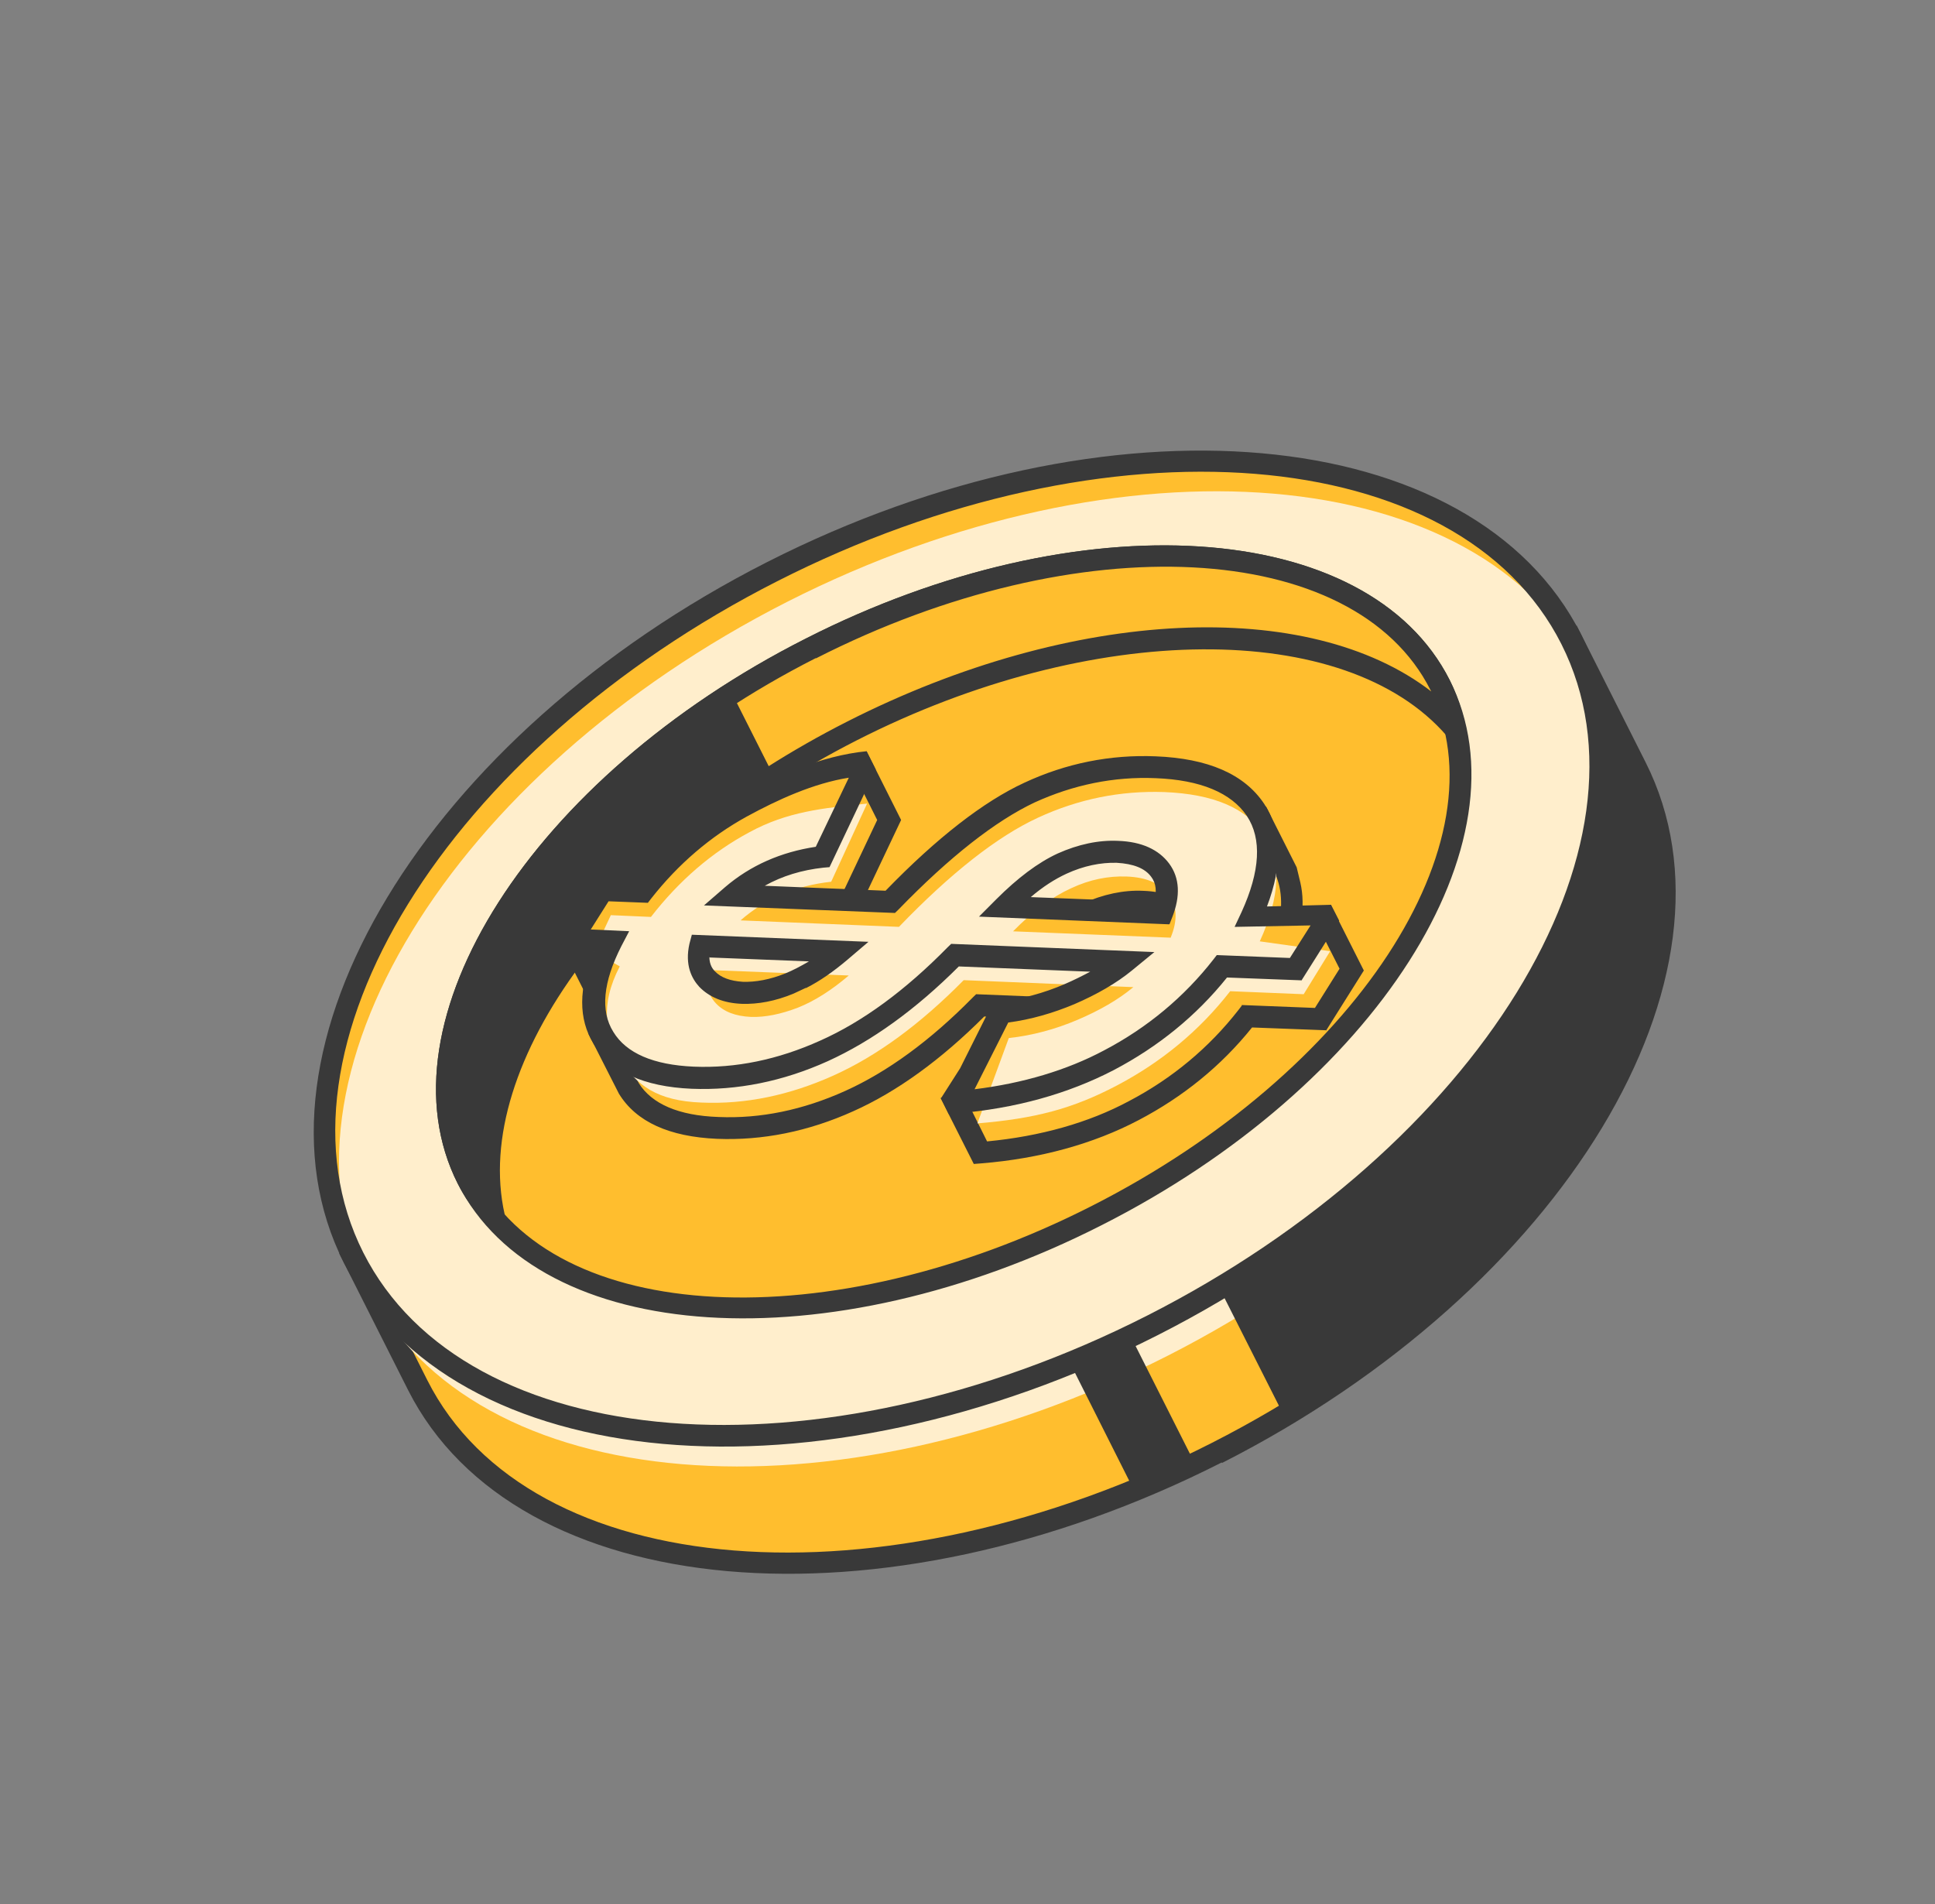 <svg width="125" height="123" viewBox="0 0 125 123" fill="none" xmlns="http://www.w3.org/2000/svg">
<rect x="0" y="0" width="125" height="123" fill="#808080" stroke="none"/>
<path d="M99.165 42.512C88.969 35.881 71.097 36.485 54.015 45.155C36.958 53.832 25.872 67.924 25.182 80.074L22.846 81.274L26.989 89.491C33.789 102.929 56.88 104.884 78.618 93.867C100.332 82.843 112.436 62.994 105.669 49.537L101.526 41.32L99.191 42.519L99.165 42.512Z" fill="#FFBE2E"/>
<path d="M78.925 94.475C56.892 105.662 33.313 103.575 26.358 89.792L21.908 80.967L24.524 79.649C25.48 67.018 37.168 52.947 53.734 44.554C70.308 36.135 88.513 35.012 99.237 41.73L101.853 40.411L106.302 49.237C113.257 63.02 100.976 83.32 78.944 94.507L78.925 94.475ZM23.785 81.58L27.603 89.158C34.196 102.236 56.933 104.069 78.268 93.22C99.603 82.371 111.597 62.935 105.005 49.857L101.187 42.279L99.113 43.328L98.787 43.102C88.521 36.424 70.659 37.501 54.34 45.795C38.021 54.089 26.571 67.891 25.886 80.124L25.859 80.532L23.785 81.58Z" fill="#393939"/>
<path d="M74.443 85.663C96.17 74.63 108.283 54.786 101.497 41.34C94.711 27.894 71.597 25.938 49.869 36.971C28.141 48.004 16.028 67.848 22.814 81.294C29.6 94.74 52.715 96.696 74.443 85.663Z" fill="#FFBE2E"/>
<path d="M102.469 43.259C109.268 56.697 97.138 76.539 75.418 87.589C53.705 98.613 30.581 96.676 23.789 83.213C16.989 69.776 29.12 49.934 50.84 38.884C72.553 27.859 95.676 29.796 102.469 43.259Z" fill="#FFEECC"/>
<path d="M74.781 86.256C52.748 97.444 29.169 95.357 22.213 81.574C15.258 67.79 27.539 47.491 49.571 36.303C71.604 25.116 95.183 27.202 102.139 40.986C109.094 54.769 96.813 75.069 74.781 86.256ZM50.203 37.551C28.867 48.4 16.873 67.836 23.466 80.914C30.058 93.991 52.795 95.825 74.131 84.976C95.466 74.127 107.46 54.691 100.867 41.613C94.275 28.535 71.538 26.702 50.203 37.551Z" fill="#393939"/>
<path d="M70.829 78.529C88.183 69.717 98.111 54.372 93.005 44.255C87.899 34.137 69.692 33.079 52.339 41.891C34.986 50.702 25.057 66.047 30.163 76.165C35.269 86.282 53.476 87.341 70.829 78.529Z" fill="#FFBE2E"/>
<path d="M71.168 79.146C53.505 88.13 34.85 86.92 29.569 76.462C24.288 66.003 34.37 50.203 52.052 41.251C69.715 32.267 88.371 33.477 93.651 43.935C98.932 54.394 88.85 70.194 71.168 79.146ZM52.676 42.525C35.692 51.138 25.89 66.101 30.808 75.853C35.726 85.606 53.546 86.537 70.504 77.917C87.489 69.304 97.291 54.341 92.373 44.588C87.455 34.836 69.635 33.905 52.67 42.551L52.676 42.525Z" fill="#393939"/>
<path d="M52.352 41.888C35.009 50.709 25.077 66.052 30.176 76.158C30.626 77.053 31.233 77.879 31.885 78.634C29.648 68.66 39.229 55.242 55.033 47.225C70.811 39.201 87.286 39.385 93.959 47.118C93.724 46.143 93.43 45.179 92.987 44.258C87.888 34.153 69.689 33.093 52.327 41.881L52.352 41.888Z" fill="#FFBE2E"/>
<path d="M94.282 48.588L93.46 47.538C86.932 39.981 70.542 40.097 55.371 47.813C40.2 55.53 30.409 68.698 32.599 78.439L32.946 80.025L31.379 79.08C30.581 78.147 30 77.327 29.569 76.465C24.288 66.007 34.37 50.207 52.052 41.255C69.715 32.27 88.371 33.48 93.651 43.939C94.082 44.801 94.409 45.746 94.692 46.955L94.249 48.607L94.282 48.588ZM52.709 42.51C35.725 51.123 25.923 66.085 30.841 75.838C30.859 75.871 30.878 75.903 30.897 75.936C30.658 65.916 40.168 54 54.758 46.599C69.349 39.197 84.552 38.569 92.462 44.671C92.443 44.638 92.424 44.606 92.406 44.573C87.488 34.82 69.668 33.889 52.702 42.535L52.709 42.51Z" fill="#393939"/>
<path d="M47.367 44.95L49.979 50.13L42.05 56.247L35.284 64.307L31.843 72.926L31.919 78.616L29.228 74.244L29.12 67.44L31.611 60.612L37.463 52.777L45.867 45.709L47.367 44.95Z" fill="#393939"/>
<path d="M83.007 60.916C83.601 59.111 83.621 57.596 83.074 56.343L83.151 56.364L81.389 52.849L78.489 53.068C77.806 52.94 77.084 52.857 76.27 52.805C73.434 52.681 70.722 53.227 68.102 54.461C65.489 55.669 62.487 58.017 59.123 61.513L48.89 61.094C50.53 59.708 52.465 58.872 54.745 58.598L57.409 52.978L55.765 49.745L51.118 54.528L51.169 54.542C50.577 54.798 50.003 55.087 49.455 55.382C47.033 56.697 44.887 58.528 43.075 60.864L41.764 60.816L42.012 60.302L41.256 58.8L36.846 60.743L39.427 65.832L40.266 64.038L41.087 64.064C40.678 64.868 40.419 65.628 40.226 66.35C39.364 66.479 38.703 66.578 38.703 66.578L40.603 70.296C41.584 71.886 43.502 72.759 46.37 72.864C49.181 72.981 52.016 72.386 54.863 71.13C57.684 69.867 60.5 67.8 63.303 64.956L74.273 65.406C73.322 66.175 72.14 66.881 70.707 67.493C69.801 67.886 68.879 68.137 67.912 68.348L67.771 67.536L61.708 71.221L63.352 74.455C67.074 74.153 70.38 73.241 73.271 71.72C76.161 70.199 78.608 68.172 80.585 65.632L85.333 65.826L87.355 62.606L85.71 59.373L83.014 60.89L83.007 60.916ZM52.567 66.726C51.486 67.155 50.461 67.378 49.538 67.324C48.53 67.275 47.779 66.991 47.264 66.439C46.75 65.886 46.608 65.184 46.791 64.293L55.855 64.647C54.746 65.595 53.68 66.277 52.567 66.726ZM76.65 62.199L66.442 61.787C67.732 60.474 68.977 59.535 70.195 59.004C71.42 58.447 72.588 58.207 73.764 58.245C75.075 58.293 75.986 58.703 76.51 59.424C77.034 60.145 77.089 61.072 76.624 62.192L76.65 62.199Z" fill="#FFBE2E"/>
<path d="M85.689 66.557L80.882 66.375C78.893 68.857 76.428 70.851 73.57 72.353C70.647 73.893 67.191 74.848 63.385 75.155L62.906 75.193L60.762 70.94L68.243 66.391L68.451 67.469C69.191 67.281 69.829 67.064 70.421 66.808C71.014 66.552 71.581 66.289 72.071 66.006L63.582 65.667C60.792 68.459 57.951 70.519 55.13 71.782C52.211 73.101 49.239 73.688 46.319 73.569C43.238 73.435 41.096 72.474 39.983 70.655L38.014 66.781L38.651 65.845L35.895 60.378L41.589 57.866L42.778 60.12C44.595 57.869 46.741 56.038 49.155 54.749C49.638 54.491 50.147 54.24 50.648 54.015L55.98 48.53L58.211 52.972L55.224 59.279L54.83 59.312C53.437 59.464 52.169 59.871 51.04 60.481L58.844 60.802C62.162 57.377 65.189 55.035 67.803 53.827C70.514 52.563 73.368 52 76.288 52.119C77.076 52.164 77.832 52.228 78.515 52.356L81.784 52.098L83.765 56.03L84 57.006C84.18 57.773 84.198 58.635 84.04 59.533L85.96 58.444L88.103 62.696L85.649 66.602L85.689 66.557ZM80.222 64.926L84.945 65.113L86.534 62.58L85.415 60.372L81.772 62.438L82.345 60.711C82.858 59.106 82.895 57.733 82.449 56.618L82.083 55.718L81.002 53.575L78.387 53.759C77.73 53.639 77.04 53.537 76.27 53.524C73.57 53.409 70.942 53.95 68.427 55.101C65.912 56.252 62.968 58.589 59.651 62.014L59.427 62.23L47.088 61.745L48.453 60.562C50.1 59.151 52.067 58.295 54.31 57.956L56.666 52.973L55.641 50.928L52.244 54.443L52.563 54.694L51.513 55.215C50.953 55.452 50.386 55.715 49.864 56.017C47.533 57.301 45.46 59.069 43.701 61.308L43.49 61.583L40.731 61.48L41.288 60.329L40.981 59.722L38.403 61.52L39.442 64.232L39.878 63.325L42.255 63.409L41.747 64.379C41.399 65.061 41.135 65.737 40.954 66.517L40.829 66.982L39.825 67.128L41.268 69.976C42.099 71.305 43.824 72.071 46.422 72.159C49.122 72.274 51.866 71.709 54.596 70.477C57.327 69.245 60.103 67.224 62.834 64.443L63.058 64.227L76.185 64.757L74.735 65.945C73.719 66.751 72.472 67.496 71.006 68.126C70.166 68.482 69.23 68.784 68.088 69.031L67.38 69.201L67.273 68.675L62.653 71.502L63.765 73.736C67.19 73.409 70.322 72.534 72.932 71.131C75.724 69.667 78.106 67.678 79.997 65.253L80.209 64.978L80.222 64.926ZM77.141 62.939L64.86 62.442L65.992 61.307C67.347 59.955 68.664 58.953 69.954 58.358C71.27 57.771 72.588 57.488 73.841 57.547C75.372 57.598 76.482 58.089 77.145 59.013C77.833 59.944 77.877 61.118 77.35 62.47L77.174 62.92L77.141 62.939ZM68.205 61.181L76.177 61.492C76.357 60.821 76.308 60.282 75.979 59.862C75.575 59.312 74.849 59.034 73.764 58.965C72.698 58.928 71.615 59.163 70.513 59.67C69.764 59.995 68.992 60.507 68.205 61.181ZM53.667 67.048C53.413 67.173 53.133 67.292 52.878 67.417C51.7 67.903 50.597 68.106 49.557 68.076C48.355 68.031 47.438 67.646 46.79 66.975C46.32 66.462 45.838 65.586 46.16 64.179L46.312 63.611L57.721 64.069L56.362 65.226C55.47 65.982 54.586 66.603 53.693 67.055L53.667 67.048ZM52.345 66.113C52.84 65.914 53.355 65.637 53.878 65.334L47.463 65.081C47.467 65.58 47.669 65.856 47.822 66.007C48.209 66.415 48.813 66.632 49.626 66.684C50.447 66.71 51.374 66.544 52.364 66.146L52.345 66.113Z" fill="#393939"/>
<path d="M72.662 62.154L61.692 61.704C58.889 64.548 56.073 66.614 53.252 67.877C50.431 69.14 47.595 69.735 44.759 69.612C41.891 69.507 39.973 68.633 38.992 67.043C38.011 65.453 38.183 63.369 39.475 60.812L36.885 60.699L38.906 57.479L41.497 57.592C43.309 55.257 45.422 53.445 47.876 52.111C50.297 50.796 52.968 49.991 55.805 49.7L53.141 55.319C50.867 55.568 48.907 56.397 47.285 57.816L57.518 58.235C60.883 54.739 63.884 52.39 66.498 51.182C69.111 49.974 71.823 49.429 74.666 49.527C77.831 49.656 79.962 50.559 81.102 52.275C82.249 53.965 82.157 56.263 80.827 59.17L85.711 59.373L83.689 62.592L78.941 62.398C76.964 64.939 74.517 66.966 71.627 68.486C68.737 70.007 65.43 70.919 61.708 71.221L64.614 65.418C66.149 65.249 67.637 64.845 69.07 64.234C70.503 63.622 71.678 62.941 72.636 62.147L72.662 62.154ZM45.206 61.047C44.996 61.932 45.165 62.641 45.679 63.193C46.193 63.746 46.944 64.03 47.952 64.079C48.883 64.107 49.875 63.903 50.981 63.48C52.062 63.05 53.16 62.349 54.27 61.402L45.206 61.047ZM75.064 58.953C75.529 57.834 75.475 56.906 74.951 56.185C74.427 55.464 73.516 55.054 72.204 55.007C71.028 54.968 69.835 55.202 68.635 55.765C67.41 56.322 66.172 57.235 64.883 58.548L75.09 58.96L75.064 58.953Z" fill="#FFBE2E"/>
<path d="M73.222 63.77L62.253 63.319C59.45 66.163 56.634 68.23 53.812 69.493C50.991 70.756 48.156 71.351 45.32 71.227C42.451 71.123 41.099 70.096 40.099 68.473C39.125 66.857 38.725 64.952 40.036 62.428L38.359 61.48L39.46 59.12L42.051 59.234C43.863 56.898 45.983 55.06 48.43 53.753C50.851 52.438 53.15 52.197 56.013 51.913L53.694 56.961C51.421 57.209 49.461 58.039 47.839 59.457L58.072 59.876C61.436 56.38 64.438 54.032 67.052 52.824C69.665 51.616 72.377 51.07 75.219 51.168C78.385 51.297 80.516 52.2 81.656 53.916C82.803 55.606 82.711 57.905 81.381 60.812L85.927 61.449L84.217 64.227L79.469 64.033C77.492 66.573 75.045 68.6 72.155 70.121C69.265 71.642 66.836 72.263 63.139 72.573L65.168 67.06C66.703 66.89 68.191 66.487 69.624 65.875C71.056 65.263 72.232 64.583 73.19 63.789L73.222 63.77ZM45.766 62.663C45.557 63.547 45.726 64.256 46.24 64.809C46.754 65.361 47.505 65.646 48.513 65.694C49.443 65.722 50.436 65.518 51.542 65.096C52.623 64.666 53.721 63.965 54.83 63.018L45.766 62.663ZM75.625 60.569C76.09 59.45 76.035 58.522 75.511 57.801C74.987 57.08 74.076 56.67 72.765 56.623C71.589 56.584 70.395 56.817 69.196 57.381C67.971 57.938 66.733 58.851 65.443 60.164L75.65 60.576L75.625 60.569Z" fill="#FFEECC"/>
<path d="M84.07 63.33L79.264 63.148C77.275 65.63 74.809 67.624 71.952 69.126C69.003 70.659 65.573 71.621 61.766 71.928L61.287 71.966L60.788 70.947L62.024 69.01L64.16 64.743L64.529 64.704C66.006 64.546 67.435 64.155 68.777 63.574C69.37 63.318 69.911 63.048 70.427 62.772L61.938 62.433C59.148 65.225 56.313 67.259 53.485 68.548C50.566 69.868 47.595 70.454 44.675 70.335C41.594 70.201 39.451 69.24 38.339 67.421C37.358 65.831 37.367 63.842 38.358 61.48L35.599 61.377L38.485 56.785L41.134 56.886C42.951 54.635 45.097 52.804 47.511 51.515C50.023 50.169 53.034 48.819 55.98 48.53L56.574 49.712L53.587 56.019L53.192 56.052C51.8 56.204 50.539 56.585 49.403 57.221L57.207 57.542C60.525 54.117 63.552 51.776 66.165 50.568C68.877 49.303 71.731 48.74 74.651 48.859C78.036 48.992 80.385 50.008 81.664 51.927C82.804 53.643 82.868 55.873 81.846 58.558L85.985 58.45L86.51 59.476L84.064 63.356L84.07 63.33ZM78.604 61.699L83.326 61.886L84.662 59.783L79.754 59.878L80.204 58.92C81.407 56.283 81.527 54.186 80.545 52.706C79.536 51.219 77.553 50.383 74.659 50.271C71.959 50.156 69.331 50.697 66.816 51.848C64.319 53.032 61.357 55.336 58.039 58.761L57.815 58.978L45.476 58.492L46.841 57.309C48.489 55.898 50.456 55.042 52.699 54.703L54.832 50.241C52.557 50.599 50.23 51.663 48.226 52.758C45.896 54.042 43.822 55.809 42.064 58.048L41.852 58.323L39.313 58.224L38.163 60.045L40.644 60.157L40.136 61.127C38.964 63.44 38.77 65.296 39.619 66.658C40.461 68.045 42.219 68.793 44.81 68.906C47.51 69.021 50.255 68.457 52.985 67.225C55.741 65.999 58.491 63.971 61.222 61.19L61.446 60.974L74.573 61.504L73.124 62.692C72.133 63.506 70.86 64.243 69.394 64.874C68.027 65.447 66.591 65.865 65.133 66.055L62.957 70.367C66.067 69.983 68.913 69.142 71.327 67.853C74.12 66.388 76.501 64.399 78.392 61.974L78.604 61.699ZM75.522 59.712L63.242 59.215L64.373 58.08C65.728 56.728 67.045 55.726 68.336 55.132C69.652 54.544 70.969 54.261 72.222 54.32C73.754 54.371 74.856 54.888 75.526 55.786C76.215 56.717 76.259 57.891 75.731 59.243L75.555 59.693L75.522 59.712ZM66.586 57.954L74.558 58.265C74.738 57.594 74.689 57.055 74.361 56.635C73.956 56.084 73.205 55.8 72.146 55.738C71.106 55.708 69.996 55.936 68.895 56.443C68.139 56.793 67.374 57.28 66.586 57.954ZM52.048 63.821C51.794 63.946 51.514 64.065 51.26 64.19C50.081 64.677 48.979 64.879 47.938 64.849C46.737 64.804 45.819 64.419 45.171 63.748C44.702 63.235 44.219 62.359 44.541 60.952L44.693 60.384L56.102 60.842L54.744 61.999C53.851 62.755 52.968 63.376 52.074 63.828L52.048 63.821ZM45.825 61.822C45.83 62.321 46.032 62.596 46.184 62.747C46.571 63.155 47.175 63.373 47.989 63.425C48.81 63.451 49.737 63.285 50.727 62.886C51.221 62.687 51.737 62.41 52.259 62.107L45.844 61.854L45.825 61.822Z" fill="#393939"/>
<path d="M78.791 83.238L83.01 91.586L91.581 85.337L99.225 78.121L105.526 67.475L107.648 57.396L106.782 51.771L103.352 45.321L103.149 55.859L97.42 66.326L86.657 77.768L78.791 83.238Z" fill="#393939"/>
<path d="M73.085 86.41L77.229 94.628L73.256 96.274L68.92 87.645L73.085 86.41Z" fill="#393939"/>
</svg>

